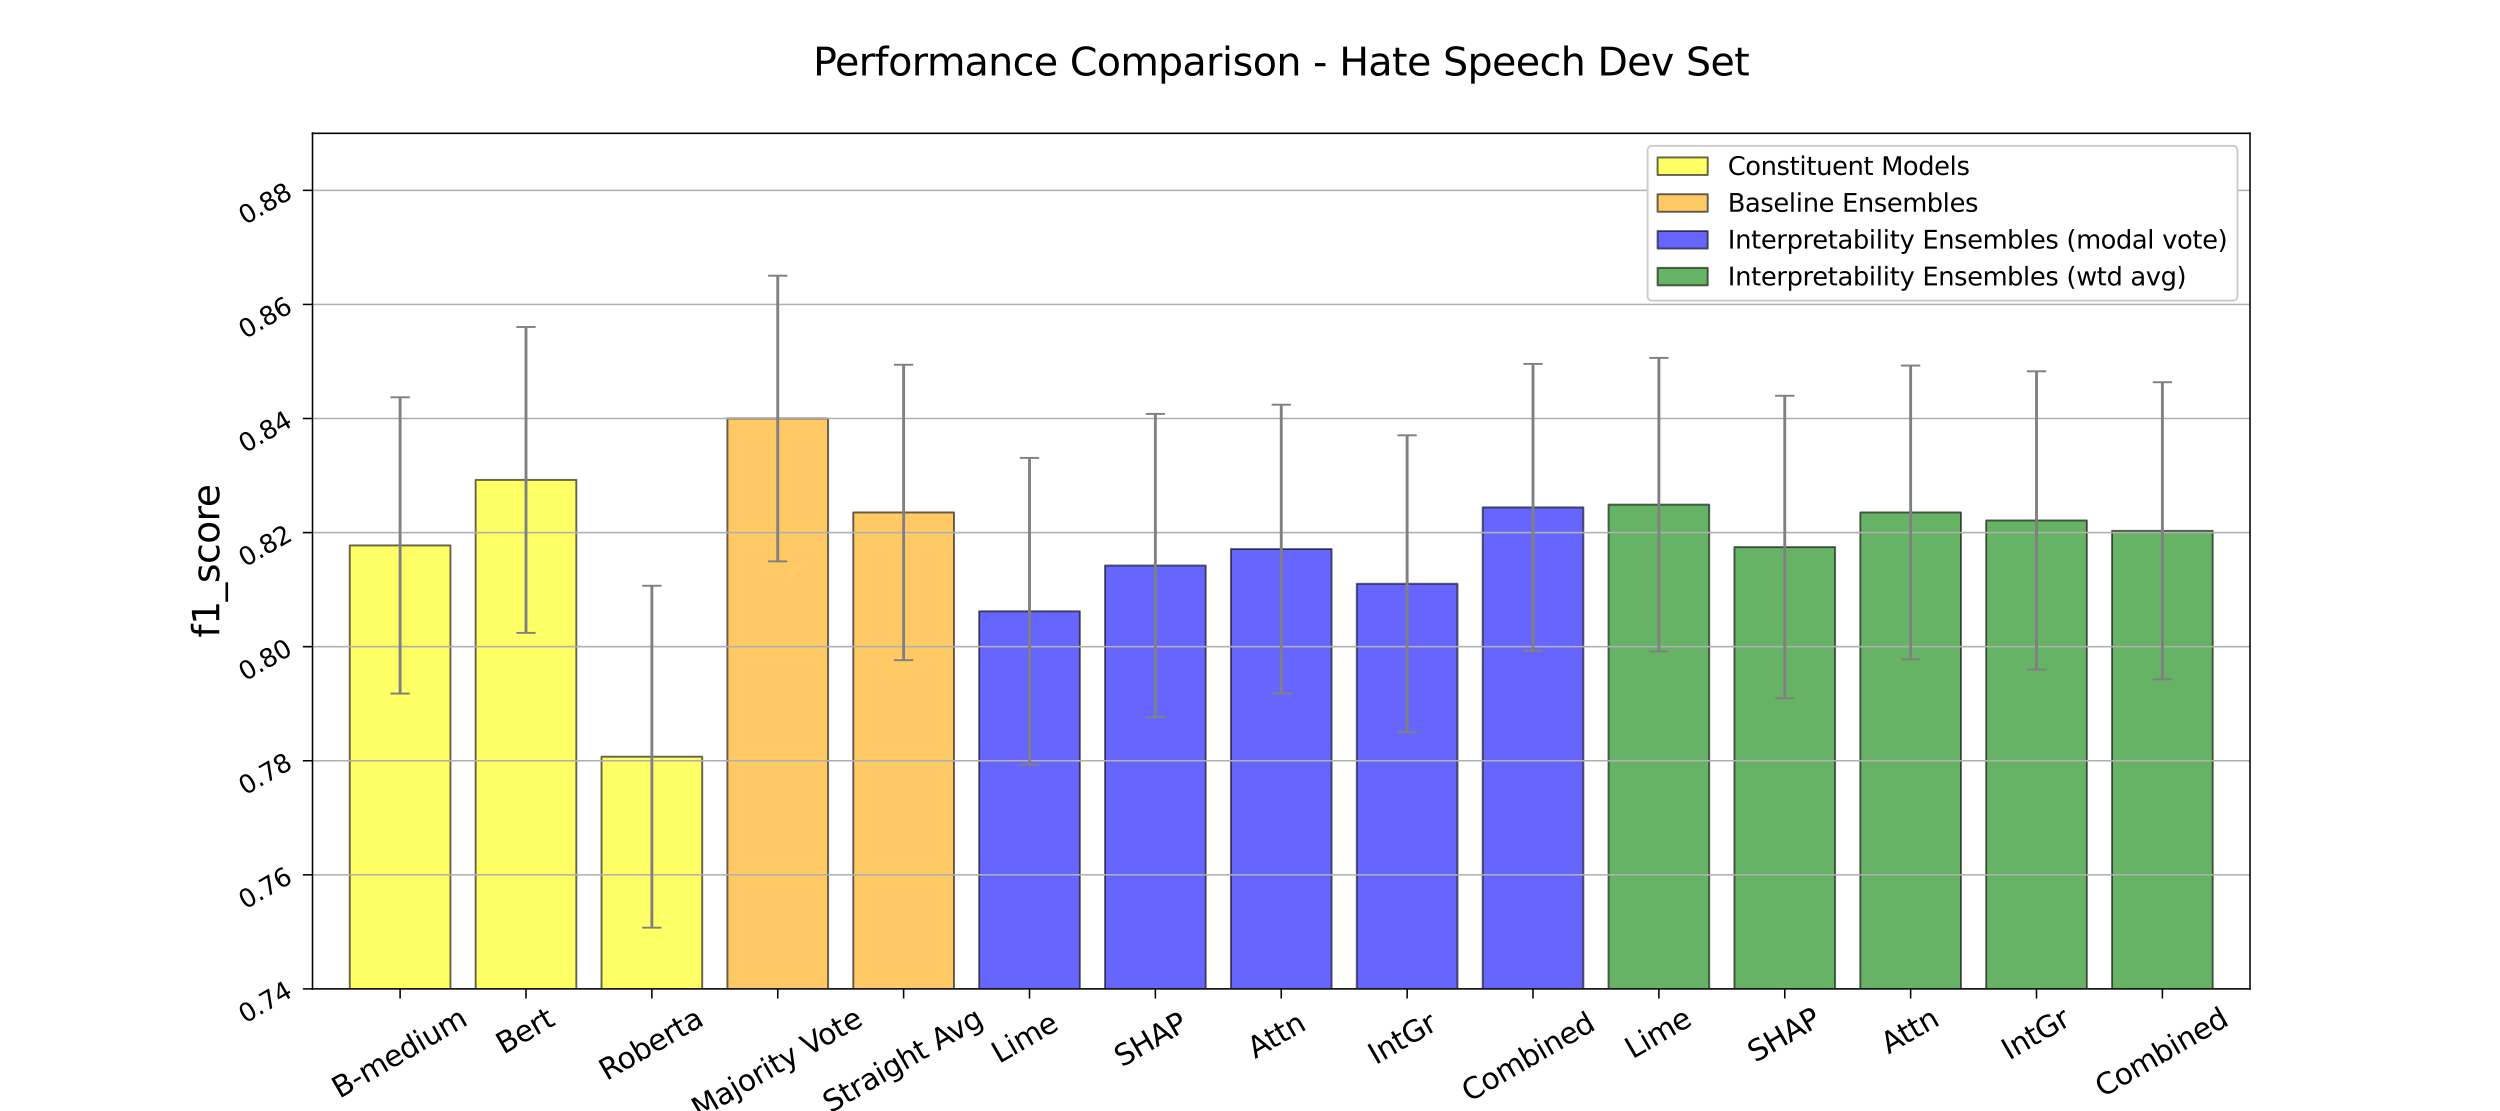 <?xml version="1.0" encoding="utf-8" standalone="no"?>
<!DOCTYPE svg PUBLIC "-//W3C//DTD SVG 1.1//EN"
  "http://www.w3.org/Graphics/SVG/1.1/DTD/svg11.dtd">
<svg xmlns:xlink="http://www.w3.org/1999/xlink" width="1296pt" height="576pt" viewBox="0 0 1296 576" xmlns="http://www.w3.org/2000/svg" version="1.1">
 <defs>
  <style type="text/css">*{stroke-linejoin: round; stroke-linecap: butt}</style>
 </defs>
 <g id="figure_1">
  <g id="patch_1">
   <path d="M 0 576 
L 1296 576 
L 1296 0 
L 0 0 
z
" style="fill: #ffffff"/>
  </g>
  <g id="axes_1">
   <g id="patch_2">
    <path d="M 162 512.64 
L 1166.4 512.64 
L 1166.4 69.12 
L 162 69.12 
z
" style="fill: #ffffff"/>
   </g>
   <g id="patch_3">
    <path d="M 181.315 2700.672 
L 233.519 2700.672 
L 233.519 282.755 
L 181.315 282.755 
z
" clip-path="url(#ped5786f42b)" style="fill: #ffff00; opacity: 0.6; stroke: #000000; stroke-linejoin: miter"/>
   </g>
   <g id="patch_4">
    <path d="M 246.57 2700.672 
L 298.774 2700.672 
L 298.774 248.794 
L 246.57 248.794 
z
" clip-path="url(#ped5786f42b)" style="fill: #ffff00; opacity: 0.6; stroke: #000000; stroke-linejoin: miter"/>
   </g>
   <g id="patch_5">
    <path d="M 311.825 2700.672 
L 364.028 2700.672 
L 364.028 392.277 
L 311.825 392.277 
z
" clip-path="url(#ped5786f42b)" style="fill: #ffff00; opacity: 0.6; stroke: #000000; stroke-linejoin: miter"/>
   </g>
   <g id="patch_6">
    <path d="M 377.079 2700.672 
L 429.283 2700.672 
L 429.283 216.96 
L 377.079 216.96 
z
" clip-path="url(#ped5786f42b)" style="fill: #ffa500; opacity: 0.6; stroke: #000000; stroke-linejoin: miter"/>
   </g>
   <g id="patch_7">
    <path d="M 442.334 2700.672 
L 494.538 2700.672 
L 494.538 265.66 
L 442.334 265.66 
z
" clip-path="url(#ped5786f42b)" style="fill: #ffa500; opacity: 0.6; stroke: #000000; stroke-linejoin: miter"/>
   </g>
   <g id="patch_8">
    <path d="M 507.589 2700.672 
L 559.793 2700.672 
L 559.793 316.895 
L 507.589 316.895 
z
" clip-path="url(#ped5786f42b)" style="fill: #0000ff; opacity: 0.6; stroke: #000000; stroke-linejoin: miter"/>
   </g>
   <g id="patch_9">
    <path d="M 572.843 2700.672 
L 625.047 2700.672 
L 625.047 293.159 
L 572.843 293.159 
z
" clip-path="url(#ped5786f42b)" style="fill: #0000ff; opacity: 0.6; stroke: #000000; stroke-linejoin: miter"/>
   </g>
   <g id="patch_10">
    <path d="M 638.098 2700.672 
L 690.302 2700.672 
L 690.302 284.61 
L 638.098 284.61 
z
" clip-path="url(#ped5786f42b)" style="fill: #0000ff; opacity: 0.6; stroke: #000000; stroke-linejoin: miter"/>
   </g>
   <g id="patch_11">
    <path d="M 703.353 2700.672 
L 755.557 2700.672 
L 755.557 302.637 
L 703.353 302.637 
z
" clip-path="url(#ped5786f42b)" style="fill: #0000ff; opacity: 0.6; stroke: #000000; stroke-linejoin: miter"/>
   </g>
   <g id="patch_12">
    <path d="M 768.607 2700.672 
L 820.811 2700.672 
L 820.811 263.005 
L 768.607 263.005 
z
" clip-path="url(#ped5786f42b)" style="fill: #0000ff; opacity: 0.6; stroke: #000000; stroke-linejoin: miter"/>
   </g>
   <g id="patch_13">
    <path d="M 833.862 2700.672 
L 886.066 2700.672 
L 886.066 261.6 
L 833.862 261.6 
z
" clip-path="url(#ped5786f42b)" style="fill: #008000; opacity: 0.6; stroke: #000000; stroke-linejoin: miter"/>
   </g>
   <g id="patch_14">
    <path d="M 899.117 2700.672 
L 951.321 2700.672 
L 951.321 283.605 
L 899.117 283.605 
z
" clip-path="url(#ped5786f42b)" style="fill: #008000; opacity: 0.6; stroke: #000000; stroke-linejoin: miter"/>
   </g>
   <g id="patch_15">
    <path d="M 964.372 2700.672 
L 1016.575 2700.672 
L 1016.575 265.66 
L 964.372 265.66 
z
" clip-path="url(#ped5786f42b)" style="fill: #008000; opacity: 0.6; stroke: #000000; stroke-linejoin: miter"/>
   </g>
   <g id="patch_16">
    <path d="M 1029.626 2700.672 
L 1081.83 2700.672 
L 1081.83 269.785 
L 1029.626 269.785 
z
" clip-path="url(#ped5786f42b)" style="fill: #008000; opacity: 0.6; stroke: #000000; stroke-linejoin: miter"/>
   </g>
   <g id="patch_17">
    <path d="M 1094.881 2700.672 
L 1147.085 2700.672 
L 1147.085 275.172 
L 1094.881 275.172 
z
" clip-path="url(#ped5786f42b)" style="fill: #008000; opacity: 0.6; stroke: #000000; stroke-linejoin: miter"/>
   </g>
   <g id="matplotlib.axis_1">
    <g id="xtick_1">
     <g id="line2d_1">
      <defs>
       <path id="mb3fd575a63" d="M 0 0 
L 0 5 
" style="stroke: #000000; stroke-width: 0.8"/>
      </defs>
      <g>
       <use xlink:href="#mb3fd575a63" x="207.417" y="512.64" style="stroke: #000000; stroke-width: 0.8"/>
      </g>
     </g>
     <g id="text_1">
      <!-- B-medium -->
      <g transform="translate(175.993 569.686) rotate(-30) scale(0.15 -0.15)">
       <defs>
        <path id="DejaVuSans-42" d="M 1259 2228 
L 1259 519 
L 2272 519 
Q 2781 519 3026 730 
Q 3272 941 3272 1375 
Q 3272 1813 3026 2020 
Q 2781 2228 2272 2228 
L 1259 2228 
z
M 1259 4147 
L 1259 2741 
L 2194 2741 
Q 2656 2741 2882 2914 
Q 3109 3088 3109 3444 
Q 3109 3797 2882 3972 
Q 2656 4147 2194 4147 
L 1259 4147 
z
M 628 4666 
L 2241 4666 
Q 2963 4666 3353 4366 
Q 3744 4066 3744 3513 
Q 3744 3084 3544 2831 
Q 3344 2578 2956 2516 
Q 3422 2416 3680 2098 
Q 3938 1781 3938 1306 
Q 3938 681 3513 340 
Q 3088 0 2303 0 
L 628 0 
L 628 4666 
z
" transform="scale(0.016)"/>
        <path id="DejaVuSans-2d" d="M 313 2009 
L 1997 2009 
L 1997 1497 
L 313 1497 
L 313 2009 
z
" transform="scale(0.016)"/>
        <path id="DejaVuSans-6d" d="M 3328 2828 
Q 3544 3216 3844 3400 
Q 4144 3584 4550 3584 
Q 5097 3584 5394 3201 
Q 5691 2819 5691 2113 
L 5691 0 
L 5113 0 
L 5113 2094 
Q 5113 2597 4934 2840 
Q 4756 3084 4391 3084 
Q 3944 3084 3684 2787 
Q 3425 2491 3425 1978 
L 3425 0 
L 2847 0 
L 2847 2094 
Q 2847 2600 2669 2842 
Q 2491 3084 2119 3084 
Q 1678 3084 1418 2786 
Q 1159 2488 1159 1978 
L 1159 0 
L 581 0 
L 581 3500 
L 1159 3500 
L 1159 2956 
Q 1356 3278 1631 3431 
Q 1906 3584 2284 3584 
Q 2666 3584 2933 3390 
Q 3200 3197 3328 2828 
z
" transform="scale(0.016)"/>
        <path id="DejaVuSans-65" d="M 3597 1894 
L 3597 1613 
L 953 1613 
Q 991 1019 1311 708 
Q 1631 397 2203 397 
Q 2534 397 2845 478 
Q 3156 559 3463 722 
L 3463 178 
Q 3153 47 2828 -22 
Q 2503 -91 2169 -91 
Q 1331 -91 842 396 
Q 353 884 353 1716 
Q 353 2575 817 3079 
Q 1281 3584 2069 3584 
Q 2775 3584 3186 3129 
Q 3597 2675 3597 1894 
z
M 3022 2063 
Q 3016 2534 2758 2815 
Q 2500 3097 2075 3097 
Q 1594 3097 1305 2825 
Q 1016 2553 972 2059 
L 3022 2063 
z
" transform="scale(0.016)"/>
        <path id="DejaVuSans-64" d="M 2906 2969 
L 2906 4863 
L 3481 4863 
L 3481 0 
L 2906 0 
L 2906 525 
Q 2725 213 2448 61 
Q 2172 -91 1784 -91 
Q 1150 -91 751 415 
Q 353 922 353 1747 
Q 353 2572 751 3078 
Q 1150 3584 1784 3584 
Q 2172 3584 2448 3432 
Q 2725 3281 2906 2969 
z
M 947 1747 
Q 947 1113 1208 752 
Q 1469 391 1925 391 
Q 2381 391 2643 752 
Q 2906 1113 2906 1747 
Q 2906 2381 2643 2742 
Q 2381 3103 1925 3103 
Q 1469 3103 1208 2742 
Q 947 2381 947 1747 
z
" transform="scale(0.016)"/>
        <path id="DejaVuSans-69" d="M 603 3500 
L 1178 3500 
L 1178 0 
L 603 0 
L 603 3500 
z
M 603 4863 
L 1178 4863 
L 1178 4134 
L 603 4134 
L 603 4863 
z
" transform="scale(0.016)"/>
        <path id="DejaVuSans-75" d="M 544 1381 
L 544 3500 
L 1119 3500 
L 1119 1403 
Q 1119 906 1312 657 
Q 1506 409 1894 409 
Q 2359 409 2629 706 
Q 2900 1003 2900 1516 
L 2900 3500 
L 3475 3500 
L 3475 0 
L 2900 0 
L 2900 538 
Q 2691 219 2414 64 
Q 2138 -91 1772 -91 
Q 1169 -91 856 284 
Q 544 659 544 1381 
z
M 1991 3584 
L 1991 3584 
z
" transform="scale(0.016)"/>
       </defs>
       <use xlink:href="#DejaVuSans-42"/>
       <use xlink:href="#DejaVuSans-2d" x="68.604"/>
       <use xlink:href="#DejaVuSans-6d" x="104.688"/>
       <use xlink:href="#DejaVuSans-65" x="202.1"/>
       <use xlink:href="#DejaVuSans-64" x="263.623"/>
       <use xlink:href="#DejaVuSans-69" x="327.1"/>
       <use xlink:href="#DejaVuSans-75" x="354.883"/>
       <use xlink:href="#DejaVuSans-6d" x="418.262"/>
      </g>
     </g>
    </g>
    <g id="xtick_2">
     <g id="line2d_2">
      <g>
       <use xlink:href="#mb3fd575a63" x="272.672" y="512.64" style="stroke: #000000; stroke-width: 0.8"/>
      </g>
     </g>
     <g id="text_2">
      <!-- Bert -->
      <g transform="translate(261.072 546.795) rotate(-30) scale(0.15 -0.15)">
       <defs>
        <path id="DejaVuSans-72" d="M 2631 2963 
Q 2534 3019 2420 3045 
Q 2306 3072 2169 3072 
Q 1681 3072 1420 2755 
Q 1159 2438 1159 1844 
L 1159 0 
L 581 0 
L 581 3500 
L 1159 3500 
L 1159 2956 
Q 1341 3275 1631 3429 
Q 1922 3584 2338 3584 
Q 2397 3584 2469 3576 
Q 2541 3569 2628 3553 
L 2631 2963 
z
" transform="scale(0.016)"/>
        <path id="DejaVuSans-74" d="M 1172 4494 
L 1172 3500 
L 2356 3500 
L 2356 3053 
L 1172 3053 
L 1172 1153 
Q 1172 725 1289 603 
Q 1406 481 1766 481 
L 2356 481 
L 2356 0 
L 1766 0 
Q 1100 0 847 248 
Q 594 497 594 1153 
L 594 3053 
L 172 3053 
L 172 3500 
L 594 3500 
L 594 4494 
L 1172 4494 
z
" transform="scale(0.016)"/>
       </defs>
       <use xlink:href="#DejaVuSans-42"/>
       <use xlink:href="#DejaVuSans-65" x="68.604"/>
       <use xlink:href="#DejaVuSans-72" x="130.127"/>
       <use xlink:href="#DejaVuSans-74" x="171.24"/>
      </g>
     </g>
    </g>
    <g id="xtick_3">
     <g id="line2d_3">
      <g>
       <use xlink:href="#mb3fd575a63" x="337.927" y="512.64" style="stroke: #000000; stroke-width: 0.8"/>
      </g>
     </g>
     <g id="text_3">
      <!-- Roberta -->
      <g transform="translate(314.484 560.469) rotate(-30) scale(0.15 -0.15)">
       <defs>
        <path id="DejaVuSans-52" d="M 2841 2188 
Q 3044 2119 3236 1894 
Q 3428 1669 3622 1275 
L 4263 0 
L 3584 0 
L 2988 1197 
Q 2756 1666 2539 1819 
Q 2322 1972 1947 1972 
L 1259 1972 
L 1259 0 
L 628 0 
L 628 4666 
L 2053 4666 
Q 2853 4666 3247 4331 
Q 3641 3997 3641 3322 
Q 3641 2881 3436 2590 
Q 3231 2300 2841 2188 
z
M 1259 4147 
L 1259 2491 
L 2053 2491 
Q 2509 2491 2742 2702 
Q 2975 2913 2975 3322 
Q 2975 3731 2742 3939 
Q 2509 4147 2053 4147 
L 1259 4147 
z
" transform="scale(0.016)"/>
        <path id="DejaVuSans-6f" d="M 1959 3097 
Q 1497 3097 1228 2736 
Q 959 2375 959 1747 
Q 959 1119 1226 758 
Q 1494 397 1959 397 
Q 2419 397 2687 759 
Q 2956 1122 2956 1747 
Q 2956 2369 2687 2733 
Q 2419 3097 1959 3097 
z
M 1959 3584 
Q 2709 3584 3137 3096 
Q 3566 2609 3566 1747 
Q 3566 888 3137 398 
Q 2709 -91 1959 -91 
Q 1206 -91 779 398 
Q 353 888 353 1747 
Q 353 2609 779 3096 
Q 1206 3584 1959 3584 
z
" transform="scale(0.016)"/>
        <path id="DejaVuSans-62" d="M 3116 1747 
Q 3116 2381 2855 2742 
Q 2594 3103 2138 3103 
Q 1681 3103 1420 2742 
Q 1159 2381 1159 1747 
Q 1159 1113 1420 752 
Q 1681 391 2138 391 
Q 2594 391 2855 752 
Q 3116 1113 3116 1747 
z
M 1159 2969 
Q 1341 3281 1617 3432 
Q 1894 3584 2278 3584 
Q 2916 3584 3314 3078 
Q 3713 2572 3713 1747 
Q 3713 922 3314 415 
Q 2916 -91 2278 -91 
Q 1894 -91 1617 61 
Q 1341 213 1159 525 
L 1159 0 
L 581 0 
L 581 4863 
L 1159 4863 
L 1159 2969 
z
" transform="scale(0.016)"/>
        <path id="DejaVuSans-61" d="M 2194 1759 
Q 1497 1759 1228 1600 
Q 959 1441 959 1056 
Q 959 750 1161 570 
Q 1363 391 1709 391 
Q 2188 391 2477 730 
Q 2766 1069 2766 1631 
L 2766 1759 
L 2194 1759 
z
M 3341 1997 
L 3341 0 
L 2766 0 
L 2766 531 
Q 2569 213 2275 61 
Q 1981 -91 1556 -91 
Q 1019 -91 701 211 
Q 384 513 384 1019 
Q 384 1609 779 1909 
Q 1175 2209 1959 2209 
L 2766 2209 
L 2766 2266 
Q 2766 2663 2505 2880 
Q 2244 3097 1772 3097 
Q 1472 3097 1187 3025 
Q 903 2953 641 2809 
L 641 3341 
Q 956 3463 1253 3523 
Q 1550 3584 1831 3584 
Q 2591 3584 2966 3190 
Q 3341 2797 3341 1997 
z
" transform="scale(0.016)"/>
       </defs>
       <use xlink:href="#DejaVuSans-52"/>
       <use xlink:href="#DejaVuSans-6f" x="64.982"/>
       <use xlink:href="#DejaVuSans-62" x="126.164"/>
       <use xlink:href="#DejaVuSans-65" x="189.641"/>
       <use xlink:href="#DejaVuSans-72" x="251.164"/>
       <use xlink:href="#DejaVuSans-74" x="292.277"/>
       <use xlink:href="#DejaVuSans-61" x="331.486"/>
      </g>
     </g>
    </g>
    <g id="xtick_4">
     <g id="line2d_4">
      <g>
       <use xlink:href="#mb3fd575a63" x="403.181" y="512.64" style="stroke: #000000; stroke-width: 0.8"/>
      </g>
     </g>
     <g id="text_4">
      <!-- Majority Vote -->
      <g transform="translate(362.501 580.374) rotate(-30) scale(0.15 -0.15)">
       <defs>
        <path id="DejaVuSans-4d" d="M 628 4666 
L 1569 4666 
L 2759 1491 
L 3956 4666 
L 4897 4666 
L 4897 0 
L 4281 0 
L 4281 4097 
L 3078 897 
L 2444 897 
L 1241 4097 
L 1241 0 
L 628 0 
L 628 4666 
z
" transform="scale(0.016)"/>
        <path id="DejaVuSans-6a" d="M 603 3500 
L 1178 3500 
L 1178 -63 
Q 1178 -731 923 -1031 
Q 669 -1331 103 -1331 
L -116 -1331 
L -116 -844 
L 38 -844 
Q 366 -844 484 -692 
Q 603 -541 603 -63 
L 603 3500 
z
M 603 4863 
L 1178 4863 
L 1178 4134 
L 603 4134 
L 603 4863 
z
" transform="scale(0.016)"/>
        <path id="DejaVuSans-79" d="M 2059 -325 
Q 1816 -950 1584 -1140 
Q 1353 -1331 966 -1331 
L 506 -1331 
L 506 -850 
L 844 -850 
Q 1081 -850 1212 -737 
Q 1344 -625 1503 -206 
L 1606 56 
L 191 3500 
L 800 3500 
L 1894 763 
L 2988 3500 
L 3597 3500 
L 2059 -325 
z
" transform="scale(0.016)"/>
        <path id="DejaVuSans-20" transform="scale(0.016)"/>
        <path id="DejaVuSans-56" d="M 1831 0 
L 50 4666 
L 709 4666 
L 2188 738 
L 3669 4666 
L 4325 4666 
L 2547 0 
L 1831 0 
z
" transform="scale(0.016)"/>
       </defs>
       <use xlink:href="#DejaVuSans-4d"/>
       <use xlink:href="#DejaVuSans-61" x="86.279"/>
       <use xlink:href="#DejaVuSans-6a" x="147.559"/>
       <use xlink:href="#DejaVuSans-6f" x="175.342"/>
       <use xlink:href="#DejaVuSans-72" x="236.523"/>
       <use xlink:href="#DejaVuSans-69" x="277.637"/>
       <use xlink:href="#DejaVuSans-74" x="305.42"/>
       <use xlink:href="#DejaVuSans-79" x="344.629"/>
       <use xlink:href="#DejaVuSans-20" x="403.809"/>
       <use xlink:href="#DejaVuSans-56" x="435.596"/>
       <use xlink:href="#DejaVuSans-6f" x="496.254"/>
       <use xlink:href="#DejaVuSans-74" x="557.436"/>
       <use xlink:href="#DejaVuSans-65" x="596.645"/>
      </g>
     </g>
    </g>
    <g id="xtick_5">
     <g id="line2d_5">
      <g>
       <use xlink:href="#mb3fd575a63" x="468.436" y="512.64" style="stroke: #000000; stroke-width: 0.8"/>
      </g>
     </g>
     <g id="text_5">
      <!-- Straight Avg -->
      <g transform="translate(430.501 577.204) rotate(-30) scale(0.15 -0.15)">
       <defs>
        <path id="DejaVuSans-53" d="M 3425 4513 
L 3425 3897 
Q 3066 4069 2747 4153 
Q 2428 4238 2131 4238 
Q 1616 4238 1336 4038 
Q 1056 3838 1056 3469 
Q 1056 3159 1242 3001 
Q 1428 2844 1947 2747 
L 2328 2669 
Q 3034 2534 3370 2195 
Q 3706 1856 3706 1288 
Q 3706 609 3251 259 
Q 2797 -91 1919 -91 
Q 1588 -91 1214 -16 
Q 841 59 441 206 
L 441 856 
Q 825 641 1194 531 
Q 1563 422 1919 422 
Q 2459 422 2753 634 
Q 3047 847 3047 1241 
Q 3047 1584 2836 1778 
Q 2625 1972 2144 2069 
L 1759 2144 
Q 1053 2284 737 2584 
Q 422 2884 422 3419 
Q 422 4038 858 4394 
Q 1294 4750 2059 4750 
Q 2388 4750 2728 4690 
Q 3069 4631 3425 4513 
z
" transform="scale(0.016)"/>
        <path id="DejaVuSans-67" d="M 2906 1791 
Q 2906 2416 2648 2759 
Q 2391 3103 1925 3103 
Q 1463 3103 1205 2759 
Q 947 2416 947 1791 
Q 947 1169 1205 825 
Q 1463 481 1925 481 
Q 2391 481 2648 825 
Q 2906 1169 2906 1791 
z
M 3481 434 
Q 3481 -459 3084 -895 
Q 2688 -1331 1869 -1331 
Q 1566 -1331 1297 -1286 
Q 1028 -1241 775 -1147 
L 775 -588 
Q 1028 -725 1275 -790 
Q 1522 -856 1778 -856 
Q 2344 -856 2625 -561 
Q 2906 -266 2906 331 
L 2906 616 
Q 2728 306 2450 153 
Q 2172 0 1784 0 
Q 1141 0 747 490 
Q 353 981 353 1791 
Q 353 2603 747 3093 
Q 1141 3584 1784 3584 
Q 2172 3584 2450 3431 
Q 2728 3278 2906 2969 
L 2906 3500 
L 3481 3500 
L 3481 434 
z
" transform="scale(0.016)"/>
        <path id="DejaVuSans-68" d="M 3513 2113 
L 3513 0 
L 2938 0 
L 2938 2094 
Q 2938 2591 2744 2837 
Q 2550 3084 2163 3084 
Q 1697 3084 1428 2787 
Q 1159 2491 1159 1978 
L 1159 0 
L 581 0 
L 581 4863 
L 1159 4863 
L 1159 2956 
Q 1366 3272 1645 3428 
Q 1925 3584 2291 3584 
Q 2894 3584 3203 3211 
Q 3513 2838 3513 2113 
z
" transform="scale(0.016)"/>
        <path id="DejaVuSans-41" d="M 2188 4044 
L 1331 1722 
L 3047 1722 
L 2188 4044 
z
M 1831 4666 
L 2547 4666 
L 4325 0 
L 3669 0 
L 3244 1197 
L 1141 1197 
L 716 0 
L 50 0 
L 1831 4666 
z
" transform="scale(0.016)"/>
        <path id="DejaVuSans-76" d="M 191 3500 
L 800 3500 
L 1894 563 
L 2988 3500 
L 3597 3500 
L 2284 0 
L 1503 0 
L 191 3500 
z
" transform="scale(0.016)"/>
       </defs>
       <use xlink:href="#DejaVuSans-53"/>
       <use xlink:href="#DejaVuSans-74" x="63.477"/>
       <use xlink:href="#DejaVuSans-72" x="102.686"/>
       <use xlink:href="#DejaVuSans-61" x="143.799"/>
       <use xlink:href="#DejaVuSans-69" x="205.078"/>
       <use xlink:href="#DejaVuSans-67" x="232.861"/>
       <use xlink:href="#DejaVuSans-68" x="296.338"/>
       <use xlink:href="#DejaVuSans-74" x="359.717"/>
       <use xlink:href="#DejaVuSans-20" x="398.926"/>
       <use xlink:href="#DejaVuSans-41" x="430.713"/>
       <use xlink:href="#DejaVuSans-76" x="493.246"/>
       <use xlink:href="#DejaVuSans-67" x="552.426"/>
      </g>
     </g>
    </g>
    <g id="xtick_6">
     <g id="line2d_6">
      <g>
       <use xlink:href="#mb3fd575a63" x="533.691" y="512.64" style="stroke: #000000; stroke-width: 0.8"/>
      </g>
     </g>
     <g id="text_6">
      <!-- Lime  -->
      <g transform="translate(517.949 551.577) rotate(-30) scale(0.15 -0.15)">
       <defs>
        <path id="DejaVuSans-4c" d="M 628 4666 
L 1259 4666 
L 1259 531 
L 3531 531 
L 3531 0 
L 628 0 
L 628 4666 
z
" transform="scale(0.016)"/>
       </defs>
       <use xlink:href="#DejaVuSans-4c"/>
       <use xlink:href="#DejaVuSans-69" x="55.713"/>
       <use xlink:href="#DejaVuSans-6d" x="83.496"/>
       <use xlink:href="#DejaVuSans-65" x="180.908"/>
       <use xlink:href="#DejaVuSans-20" x="242.432"/>
      </g>
     </g>
    </g>
    <g id="xtick_7">
     <g id="line2d_7">
      <g>
       <use xlink:href="#mb3fd575a63" x="598.945" y="512.64" style="stroke: #000000; stroke-width: 0.8"/>
      </g>
     </g>
     <g id="text_7">
      <!-- SHAP  -->
      <g transform="translate(581.583 553.449) rotate(-30) scale(0.15 -0.15)">
       <defs>
        <path id="DejaVuSans-48" d="M 628 4666 
L 1259 4666 
L 1259 2753 
L 3553 2753 
L 3553 4666 
L 4184 4666 
L 4184 0 
L 3553 0 
L 3553 2222 
L 1259 2222 
L 1259 0 
L 628 0 
L 628 4666 
z
" transform="scale(0.016)"/>
        <path id="DejaVuSans-50" d="M 1259 4147 
L 1259 2394 
L 2053 2394 
Q 2494 2394 2734 2622 
Q 2975 2850 2975 3272 
Q 2975 3691 2734 3919 
Q 2494 4147 2053 4147 
L 1259 4147 
z
M 628 4666 
L 2053 4666 
Q 2838 4666 3239 4311 
Q 3641 3956 3641 3272 
Q 3641 2581 3239 2228 
Q 2838 1875 2053 1875 
L 1259 1875 
L 1259 0 
L 628 0 
L 628 4666 
z
" transform="scale(0.016)"/>
       </defs>
       <use xlink:href="#DejaVuSans-53"/>
       <use xlink:href="#DejaVuSans-48" x="63.477"/>
       <use xlink:href="#DejaVuSans-41" x="138.672"/>
       <use xlink:href="#DejaVuSans-50" x="207.08"/>
       <use xlink:href="#DejaVuSans-20" x="267.383"/>
      </g>
     </g>
    </g>
    <g id="xtick_8">
     <g id="line2d_8">
      <g>
       <use xlink:href="#mb3fd575a63" x="664.2" y="512.64" style="stroke: #000000; stroke-width: 0.8"/>
      </g>
     </g>
     <g id="text_8">
      <!-- Attn  -->
      <g transform="translate(650.667 549.027) rotate(-30) scale(0.15 -0.15)">
       <defs>
        <path id="DejaVuSans-6e" d="M 3513 2113 
L 3513 0 
L 2938 0 
L 2938 2094 
Q 2938 2591 2744 2837 
Q 2550 3084 2163 3084 
Q 1697 3084 1428 2787 
Q 1159 2491 1159 1978 
L 1159 0 
L 581 0 
L 581 3500 
L 1159 3500 
L 1159 2956 
Q 1366 3272 1645 3428 
Q 1925 3584 2291 3584 
Q 2894 3584 3203 3211 
Q 3513 2838 3513 2113 
z
" transform="scale(0.016)"/>
       </defs>
       <use xlink:href="#DejaVuSans-41"/>
       <use xlink:href="#DejaVuSans-74" x="66.658"/>
       <use xlink:href="#DejaVuSans-74" x="105.867"/>
       <use xlink:href="#DejaVuSans-6e" x="145.076"/>
       <use xlink:href="#DejaVuSans-20" x="208.455"/>
      </g>
     </g>
    </g>
    <g id="xtick_9">
     <g id="line2d_9">
      <g>
       <use xlink:href="#mb3fd575a63" x="729.455" y="512.64" style="stroke: #000000; stroke-width: 0.8"/>
      </g>
     </g>
     <g id="text_9">
      <!-- IntGr  -->
      <g transform="translate(713.178 552.195) rotate(-30) scale(0.15 -0.15)">
       <defs>
        <path id="DejaVuSans-49" d="M 628 4666 
L 1259 4666 
L 1259 0 
L 628 0 
L 628 4666 
z
" transform="scale(0.016)"/>
        <path id="DejaVuSans-47" d="M 3809 666 
L 3809 1919 
L 2778 1919 
L 2778 2438 
L 4434 2438 
L 4434 434 
Q 4069 175 3628 42 
Q 3188 -91 2688 -91 
Q 1594 -91 976 548 
Q 359 1188 359 2328 
Q 359 3472 976 4111 
Q 1594 4750 2688 4750 
Q 3144 4750 3555 4637 
Q 3966 4525 4313 4306 
L 4313 3634 
Q 3963 3931 3569 4081 
Q 3175 4231 2741 4231 
Q 1884 4231 1454 3753 
Q 1025 3275 1025 2328 
Q 1025 1384 1454 906 
Q 1884 428 2741 428 
Q 3075 428 3337 486 
Q 3600 544 3809 666 
z
" transform="scale(0.016)"/>
       </defs>
       <use xlink:href="#DejaVuSans-49"/>
       <use xlink:href="#DejaVuSans-6e" x="29.492"/>
       <use xlink:href="#DejaVuSans-74" x="92.871"/>
       <use xlink:href="#DejaVuSans-47" x="132.08"/>
       <use xlink:href="#DejaVuSans-72" x="209.57"/>
       <use xlink:href="#DejaVuSans-20" x="250.684"/>
      </g>
     </g>
    </g>
    <g id="xtick_10">
     <g id="line2d_10">
      <g>
       <use xlink:href="#mb3fd575a63" x="794.709" y="512.64" style="stroke: #000000; stroke-width: 0.8"/>
      </g>
     </g>
     <g id="text_10">
      <!-- Combined  -->
      <g transform="translate(761.714 571.5) rotate(-30) scale(0.15 -0.15)">
       <defs>
        <path id="DejaVuSans-43" d="M 4122 4306 
L 4122 3641 
Q 3803 3938 3442 4084 
Q 3081 4231 2675 4231 
Q 1875 4231 1450 3742 
Q 1025 3253 1025 2328 
Q 1025 1406 1450 917 
Q 1875 428 2675 428 
Q 3081 428 3442 575 
Q 3803 722 4122 1019 
L 4122 359 
Q 3791 134 3420 21 
Q 3050 -91 2638 -91 
Q 1578 -91 968 557 
Q 359 1206 359 2328 
Q 359 3453 968 4101 
Q 1578 4750 2638 4750 
Q 3056 4750 3426 4639 
Q 3797 4528 4122 4306 
z
" transform="scale(0.016)"/>
       </defs>
       <use xlink:href="#DejaVuSans-43"/>
       <use xlink:href="#DejaVuSans-6f" x="69.824"/>
       <use xlink:href="#DejaVuSans-6d" x="131.006"/>
       <use xlink:href="#DejaVuSans-62" x="228.418"/>
       <use xlink:href="#DejaVuSans-69" x="291.895"/>
       <use xlink:href="#DejaVuSans-6e" x="319.678"/>
       <use xlink:href="#DejaVuSans-65" x="383.057"/>
       <use xlink:href="#DejaVuSans-64" x="444.58"/>
       <use xlink:href="#DejaVuSans-20" x="508.057"/>
      </g>
     </g>
    </g>
    <g id="xtick_11">
     <g id="line2d_11">
      <g>
       <use xlink:href="#mb3fd575a63" x="859.964" y="512.64" style="stroke: #000000; stroke-width: 0.8"/>
      </g>
     </g>
     <g id="text_11">
      <!-- Lime -->
      <g transform="translate(846.287 549.193) rotate(-30) scale(0.15 -0.15)">
       <use xlink:href="#DejaVuSans-4c"/>
       <use xlink:href="#DejaVuSans-69" x="55.713"/>
       <use xlink:href="#DejaVuSans-6d" x="83.496"/>
       <use xlink:href="#DejaVuSans-65" x="180.908"/>
      </g>
     </g>
    </g>
    <g id="xtick_12">
     <g id="line2d_12">
      <g>
       <use xlink:href="#mb3fd575a63" x="925.219" y="512.64" style="stroke: #000000; stroke-width: 0.8"/>
      </g>
     </g>
     <g id="text_12">
      <!-- SHAP -->
      <g transform="translate(909.921 551.065) rotate(-30) scale(0.15 -0.15)">
       <use xlink:href="#DejaVuSans-53"/>
       <use xlink:href="#DejaVuSans-48" x="63.477"/>
       <use xlink:href="#DejaVuSans-41" x="138.672"/>
       <use xlink:href="#DejaVuSans-50" x="207.08"/>
      </g>
     </g>
    </g>
    <g id="xtick_13">
     <g id="line2d_13">
      <g>
       <use xlink:href="#mb3fd575a63" x="990.473" y="512.64" style="stroke: #000000; stroke-width: 0.8"/>
      </g>
     </g>
     <g id="text_13">
      <!-- Attn -->
      <g transform="translate(979.005 546.643) rotate(-30) scale(0.15 -0.15)">
       <use xlink:href="#DejaVuSans-41"/>
       <use xlink:href="#DejaVuSans-74" x="66.658"/>
       <use xlink:href="#DejaVuSans-74" x="105.867"/>
       <use xlink:href="#DejaVuSans-6e" x="145.076"/>
      </g>
     </g>
    </g>
    <g id="xtick_14">
     <g id="line2d_14">
      <g>
       <use xlink:href="#mb3fd575a63" x="1055.728" y="512.64" style="stroke: #000000; stroke-width: 0.8"/>
      </g>
     </g>
     <g id="text_14">
      <!-- IntGr -->
      <g transform="translate(1041.516 549.811) rotate(-30) scale(0.15 -0.15)">
       <use xlink:href="#DejaVuSans-49"/>
       <use xlink:href="#DejaVuSans-6e" x="29.492"/>
       <use xlink:href="#DejaVuSans-74" x="92.871"/>
       <use xlink:href="#DejaVuSans-47" x="132.08"/>
       <use xlink:href="#DejaVuSans-72" x="209.57"/>
      </g>
     </g>
    </g>
    <g id="xtick_15">
     <g id="line2d_15">
      <g>
       <use xlink:href="#mb3fd575a63" x="1120.983" y="512.64" style="stroke: #000000; stroke-width: 0.8"/>
      </g>
     </g>
     <g id="text_15">
      <!-- Combined -->
      <g transform="translate(1090.052 569.117) rotate(-30) scale(0.15 -0.15)">
       <use xlink:href="#DejaVuSans-43"/>
       <use xlink:href="#DejaVuSans-6f" x="69.824"/>
       <use xlink:href="#DejaVuSans-6d" x="131.006"/>
       <use xlink:href="#DejaVuSans-62" x="228.418"/>
       <use xlink:href="#DejaVuSans-69" x="291.895"/>
       <use xlink:href="#DejaVuSans-6e" x="319.678"/>
       <use xlink:href="#DejaVuSans-65" x="383.057"/>
       <use xlink:href="#DejaVuSans-64" x="444.58"/>
      </g>
     </g>
    </g>
   </g>
   <g id="matplotlib.axis_2">
    <g id="ytick_1">
     <g id="line2d_16">
      <path d="M 162 512.64 
L 1166.4 512.64 
" clip-path="url(#ped5786f42b)" style="fill: none; stroke: #b0b0b0; stroke-width: 0.8; stroke-linecap: square"/>
     </g>
     <g id="line2d_17">
      <defs>
       <path id="mf703a3b093" d="M 0 0 
L -5 0 
" style="stroke: #000000; stroke-width: 0.8"/>
      </defs>
      <g>
       <use xlink:href="#mf703a3b093" x="162" y="512.64" style="stroke: #000000; stroke-width: 0.8"/>
      </g>
     </g>
     <g id="text_16">
      <!-- 0.74 -->
      <g transform="translate(127.081 530.728) rotate(-30) scale(0.13 -0.13)">
       <defs>
        <path id="DejaVuSans-30" d="M 2034 4250 
Q 1547 4250 1301 3770 
Q 1056 3291 1056 2328 
Q 1056 1369 1301 889 
Q 1547 409 2034 409 
Q 2525 409 2770 889 
Q 3016 1369 3016 2328 
Q 3016 3291 2770 3770 
Q 2525 4250 2034 4250 
z
M 2034 4750 
Q 2819 4750 3233 4129 
Q 3647 3509 3647 2328 
Q 3647 1150 3233 529 
Q 2819 -91 2034 -91 
Q 1250 -91 836 529 
Q 422 1150 422 2328 
Q 422 3509 836 4129 
Q 1250 4750 2034 4750 
z
" transform="scale(0.016)"/>
        <path id="DejaVuSans-2e" d="M 684 794 
L 1344 794 
L 1344 0 
L 684 0 
L 684 794 
z
" transform="scale(0.016)"/>
        <path id="DejaVuSans-37" d="M 525 4666 
L 3525 4666 
L 3525 4397 
L 1831 0 
L 1172 0 
L 2766 4134 
L 525 4134 
L 525 4666 
z
" transform="scale(0.016)"/>
        <path id="DejaVuSans-34" d="M 2419 4116 
L 825 1625 
L 2419 1625 
L 2419 4116 
z
M 2253 4666 
L 3047 4666 
L 3047 1625 
L 3713 1625 
L 3713 1100 
L 3047 1100 
L 3047 0 
L 2419 0 
L 2419 1100 
L 313 1100 
L 313 1709 
L 2253 4666 
z
" transform="scale(0.016)"/>
       </defs>
       <use xlink:href="#DejaVuSans-30"/>
       <use xlink:href="#DejaVuSans-2e" x="63.623"/>
       <use xlink:href="#DejaVuSans-37" x="95.41"/>
       <use xlink:href="#DejaVuSans-34" x="159.033"/>
      </g>
     </g>
    </g>
    <g id="ytick_2">
     <g id="line2d_18">
      <path d="M 162 453.504 
L 1166.4 453.504 
" clip-path="url(#ped5786f42b)" style="fill: none; stroke: #b0b0b0; stroke-width: 0.8; stroke-linecap: square"/>
     </g>
     <g id="line2d_19">
      <g>
       <use xlink:href="#mf703a3b093" x="162" y="453.504" style="stroke: #000000; stroke-width: 0.8"/>
      </g>
     </g>
     <g id="text_17">
      <!-- 0.76 -->
      <g transform="translate(127.081 471.592) rotate(-30) scale(0.13 -0.13)">
       <defs>
        <path id="DejaVuSans-36" d="M 2113 2584 
Q 1688 2584 1439 2293 
Q 1191 2003 1191 1497 
Q 1191 994 1439 701 
Q 1688 409 2113 409 
Q 2538 409 2786 701 
Q 3034 994 3034 1497 
Q 3034 2003 2786 2293 
Q 2538 2584 2113 2584 
z
M 3366 4563 
L 3366 3988 
Q 3128 4100 2886 4159 
Q 2644 4219 2406 4219 
Q 1781 4219 1451 3797 
Q 1122 3375 1075 2522 
Q 1259 2794 1537 2939 
Q 1816 3084 2150 3084 
Q 2853 3084 3261 2657 
Q 3669 2231 3669 1497 
Q 3669 778 3244 343 
Q 2819 -91 2113 -91 
Q 1303 -91 875 529 
Q 447 1150 447 2328 
Q 447 3434 972 4092 
Q 1497 4750 2381 4750 
Q 2619 4750 2861 4703 
Q 3103 4656 3366 4563 
z
" transform="scale(0.016)"/>
       </defs>
       <use xlink:href="#DejaVuSans-30"/>
       <use xlink:href="#DejaVuSans-2e" x="63.623"/>
       <use xlink:href="#DejaVuSans-37" x="95.41"/>
       <use xlink:href="#DejaVuSans-36" x="159.033"/>
      </g>
     </g>
    </g>
    <g id="ytick_3">
     <g id="line2d_20">
      <path d="M 162 394.368 
L 1166.4 394.368 
" clip-path="url(#ped5786f42b)" style="fill: none; stroke: #b0b0b0; stroke-width: 0.8; stroke-linecap: square"/>
     </g>
     <g id="line2d_21">
      <g>
       <use xlink:href="#mf703a3b093" x="162" y="394.368" style="stroke: #000000; stroke-width: 0.8"/>
      </g>
     </g>
     <g id="text_18">
      <!-- 0.78 -->
      <g transform="translate(127.081 412.456) rotate(-30) scale(0.13 -0.13)">
       <defs>
        <path id="DejaVuSans-38" d="M 2034 2216 
Q 1584 2216 1326 1975 
Q 1069 1734 1069 1313 
Q 1069 891 1326 650 
Q 1584 409 2034 409 
Q 2484 409 2743 651 
Q 3003 894 3003 1313 
Q 3003 1734 2745 1975 
Q 2488 2216 2034 2216 
z
M 1403 2484 
Q 997 2584 770 2862 
Q 544 3141 544 3541 
Q 544 4100 942 4425 
Q 1341 4750 2034 4750 
Q 2731 4750 3128 4425 
Q 3525 4100 3525 3541 
Q 3525 3141 3298 2862 
Q 3072 2584 2669 2484 
Q 3125 2378 3379 2068 
Q 3634 1759 3634 1313 
Q 3634 634 3220 271 
Q 2806 -91 2034 -91 
Q 1263 -91 848 271 
Q 434 634 434 1313 
Q 434 1759 690 2068 
Q 947 2378 1403 2484 
z
M 1172 3481 
Q 1172 3119 1398 2916 
Q 1625 2713 2034 2713 
Q 2441 2713 2670 2916 
Q 2900 3119 2900 3481 
Q 2900 3844 2670 4047 
Q 2441 4250 2034 4250 
Q 1625 4250 1398 4047 
Q 1172 3844 1172 3481 
z
" transform="scale(0.016)"/>
       </defs>
       <use xlink:href="#DejaVuSans-30"/>
       <use xlink:href="#DejaVuSans-2e" x="63.623"/>
       <use xlink:href="#DejaVuSans-37" x="95.41"/>
       <use xlink:href="#DejaVuSans-38" x="159.033"/>
      </g>
     </g>
    </g>
    <g id="ytick_4">
     <g id="line2d_22">
      <path d="M 162 335.232 
L 1166.4 335.232 
" clip-path="url(#ped5786f42b)" style="fill: none; stroke: #b0b0b0; stroke-width: 0.8; stroke-linecap: square"/>
     </g>
     <g id="line2d_23">
      <g>
       <use xlink:href="#mf703a3b093" x="162" y="335.232" style="stroke: #000000; stroke-width: 0.8"/>
      </g>
     </g>
     <g id="text_19">
      <!-- 0.80 -->
      <g transform="translate(127.081 353.32) rotate(-30) scale(0.13 -0.13)">
       <use xlink:href="#DejaVuSans-30"/>
       <use xlink:href="#DejaVuSans-2e" x="63.623"/>
       <use xlink:href="#DejaVuSans-38" x="95.41"/>
       <use xlink:href="#DejaVuSans-30" x="159.033"/>
      </g>
     </g>
    </g>
    <g id="ytick_5">
     <g id="line2d_24">
      <path d="M 162 276.096 
L 1166.4 276.096 
" clip-path="url(#ped5786f42b)" style="fill: none; stroke: #b0b0b0; stroke-width: 0.8; stroke-linecap: square"/>
     </g>
     <g id="line2d_25">
      <g>
       <use xlink:href="#mf703a3b093" x="162" y="276.096" style="stroke: #000000; stroke-width: 0.8"/>
      </g>
     </g>
     <g id="text_20">
      <!-- 0.82 -->
      <g transform="translate(127.081 294.184) rotate(-30) scale(0.13 -0.13)">
       <defs>
        <path id="DejaVuSans-32" d="M 1228 531 
L 3431 531 
L 3431 0 
L 469 0 
L 469 531 
Q 828 903 1448 1529 
Q 2069 2156 2228 2338 
Q 2531 2678 2651 2914 
Q 2772 3150 2772 3378 
Q 2772 3750 2511 3984 
Q 2250 4219 1831 4219 
Q 1534 4219 1204 4116 
Q 875 4013 500 3803 
L 500 4441 
Q 881 4594 1212 4672 
Q 1544 4750 1819 4750 
Q 2544 4750 2975 4387 
Q 3406 4025 3406 3419 
Q 3406 3131 3298 2873 
Q 3191 2616 2906 2266 
Q 2828 2175 2409 1742 
Q 1991 1309 1228 531 
z
" transform="scale(0.016)"/>
       </defs>
       <use xlink:href="#DejaVuSans-30"/>
       <use xlink:href="#DejaVuSans-2e" x="63.623"/>
       <use xlink:href="#DejaVuSans-38" x="95.41"/>
       <use xlink:href="#DejaVuSans-32" x="159.033"/>
      </g>
     </g>
    </g>
    <g id="ytick_6">
     <g id="line2d_26">
      <path d="M 162 216.96 
L 1166.4 216.96 
" clip-path="url(#ped5786f42b)" style="fill: none; stroke: #b0b0b0; stroke-width: 0.8; stroke-linecap: square"/>
     </g>
     <g id="line2d_27">
      <g>
       <use xlink:href="#mf703a3b093" x="162" y="216.96" style="stroke: #000000; stroke-width: 0.8"/>
      </g>
     </g>
     <g id="text_21">
      <!-- 0.84 -->
      <g transform="translate(127.081 235.048) rotate(-30) scale(0.13 -0.13)">
       <use xlink:href="#DejaVuSans-30"/>
       <use xlink:href="#DejaVuSans-2e" x="63.623"/>
       <use xlink:href="#DejaVuSans-38" x="95.41"/>
       <use xlink:href="#DejaVuSans-34" x="159.033"/>
      </g>
     </g>
    </g>
    <g id="ytick_7">
     <g id="line2d_28">
      <path d="M 162 157.824 
L 1166.4 157.824 
" clip-path="url(#ped5786f42b)" style="fill: none; stroke: #b0b0b0; stroke-width: 0.8; stroke-linecap: square"/>
     </g>
     <g id="line2d_29">
      <g>
       <use xlink:href="#mf703a3b093" x="162" y="157.824" style="stroke: #000000; stroke-width: 0.8"/>
      </g>
     </g>
     <g id="text_22">
      <!-- 0.86 -->
      <g transform="translate(127.081 175.912) rotate(-30) scale(0.13 -0.13)">
       <use xlink:href="#DejaVuSans-30"/>
       <use xlink:href="#DejaVuSans-2e" x="63.623"/>
       <use xlink:href="#DejaVuSans-38" x="95.41"/>
       <use xlink:href="#DejaVuSans-36" x="159.033"/>
      </g>
     </g>
    </g>
    <g id="ytick_8">
     <g id="line2d_30">
      <path d="M 162 98.688 
L 1166.4 98.688 
" clip-path="url(#ped5786f42b)" style="fill: none; stroke: #b0b0b0; stroke-width: 0.8; stroke-linecap: square"/>
     </g>
     <g id="line2d_31">
      <g>
       <use xlink:href="#mf703a3b093" x="162" y="98.688" style="stroke: #000000; stroke-width: 0.8"/>
      </g>
     </g>
     <g id="text_23">
      <!-- 0.88 -->
      <g transform="translate(127.081 116.776) rotate(-30) scale(0.13 -0.13)">
       <use xlink:href="#DejaVuSans-30"/>
       <use xlink:href="#DejaVuSans-2e" x="63.623"/>
       <use xlink:href="#DejaVuSans-38" x="95.41"/>
       <use xlink:href="#DejaVuSans-38" x="159.033"/>
      </g>
     </g>
    </g>
    <g id="text_24">
     <!-- f1_score -->
     <g transform="translate(113.662 330.541) rotate(-90) scale(0.19 -0.19)">
      <defs>
       <path id="DejaVuSans-66" d="M 2375 4863 
L 2375 4384 
L 1825 4384 
Q 1516 4384 1395 4259 
Q 1275 4134 1275 3809 
L 1275 3500 
L 2222 3500 
L 2222 3053 
L 1275 3053 
L 1275 0 
L 697 0 
L 697 3053 
L 147 3053 
L 147 3500 
L 697 3500 
L 697 3744 
Q 697 4328 969 4595 
Q 1241 4863 1831 4863 
L 2375 4863 
z
" transform="scale(0.016)"/>
       <path id="DejaVuSans-31" d="M 794 531 
L 1825 531 
L 1825 4091 
L 703 3866 
L 703 4441 
L 1819 4666 
L 2450 4666 
L 2450 531 
L 3481 531 
L 3481 0 
L 794 0 
L 794 531 
z
" transform="scale(0.016)"/>
       <path id="DejaVuSans-5f" d="M 3263 -1063 
L 3263 -1509 
L -63 -1509 
L -63 -1063 
L 3263 -1063 
z
" transform="scale(0.016)"/>
       <path id="DejaVuSans-73" d="M 2834 3397 
L 2834 2853 
Q 2591 2978 2328 3040 
Q 2066 3103 1784 3103 
Q 1356 3103 1142 2972 
Q 928 2841 928 2578 
Q 928 2378 1081 2264 
Q 1234 2150 1697 2047 
L 1894 2003 
Q 2506 1872 2764 1633 
Q 3022 1394 3022 966 
Q 3022 478 2636 193 
Q 2250 -91 1575 -91 
Q 1294 -91 989 -36 
Q 684 19 347 128 
L 347 722 
Q 666 556 975 473 
Q 1284 391 1588 391 
Q 1994 391 2212 530 
Q 2431 669 2431 922 
Q 2431 1156 2273 1281 
Q 2116 1406 1581 1522 
L 1381 1569 
Q 847 1681 609 1914 
Q 372 2147 372 2553 
Q 372 3047 722 3315 
Q 1072 3584 1716 3584 
Q 2034 3584 2315 3537 
Q 2597 3491 2834 3397 
z
" transform="scale(0.016)"/>
       <path id="DejaVuSans-63" d="M 3122 3366 
L 3122 2828 
Q 2878 2963 2633 3030 
Q 2388 3097 2138 3097 
Q 1578 3097 1268 2742 
Q 959 2388 959 1747 
Q 959 1106 1268 751 
Q 1578 397 2138 397 
Q 2388 397 2633 464 
Q 2878 531 3122 666 
L 3122 134 
Q 2881 22 2623 -34 
Q 2366 -91 2075 -91 
Q 1284 -91 818 406 
Q 353 903 353 1747 
Q 353 2603 823 3093 
Q 1294 3584 2113 3584 
Q 2378 3584 2631 3529 
Q 2884 3475 3122 3366 
z
" transform="scale(0.016)"/>
      </defs>
      <use xlink:href="#DejaVuSans-66"/>
      <use xlink:href="#DejaVuSans-31" x="35.205"/>
      <use xlink:href="#DejaVuSans-5f" x="98.828"/>
      <use xlink:href="#DejaVuSans-73" x="148.828"/>
      <use xlink:href="#DejaVuSans-63" x="200.928"/>
      <use xlink:href="#DejaVuSans-6f" x="255.908"/>
      <use xlink:href="#DejaVuSans-72" x="317.09"/>
      <use xlink:href="#DejaVuSans-65" x="355.953"/>
     </g>
    </g>
   </g>
   <g id="LineCollection_1">
    <path d="M 207.417 359.56 
L 207.417 205.95 
" clip-path="url(#ped5786f42b)" style="fill: none; stroke: #808080; stroke-width: 1.5"/>
    <path d="M 272.672 328.078 
L 272.672 169.51 
" clip-path="url(#ped5786f42b)" style="fill: none; stroke: #808080; stroke-width: 1.5"/>
    <path d="M 337.927 480.903 
L 337.927 303.65 
" clip-path="url(#ped5786f42b)" style="fill: none; stroke: #808080; stroke-width: 1.5"/>
    <path d="M 403.181 291.01 
L 403.181 142.91 
" clip-path="url(#ped5786f42b)" style="fill: none; stroke: #808080; stroke-width: 1.5"/>
    <path d="M 468.436 342.226 
L 468.436 189.095 
" clip-path="url(#ped5786f42b)" style="fill: none; stroke: #808080; stroke-width: 1.5"/>
    <path d="M 533.691 396.409 
L 533.691 237.381 
" clip-path="url(#ped5786f42b)" style="fill: none; stroke: #808080; stroke-width: 1.5"/>
    <path d="M 598.945 371.758 
L 598.945 214.56 
" clip-path="url(#ped5786f42b)" style="fill: none; stroke: #808080; stroke-width: 1.5"/>
    <path d="M 664.2 359.41 
L 664.2 209.809 
" clip-path="url(#ped5786f42b)" style="fill: none; stroke: #808080; stroke-width: 1.5"/>
    <path d="M 729.455 379.622 
L 729.455 225.653 
" clip-path="url(#ped5786f42b)" style="fill: none; stroke: #808080; stroke-width: 1.5"/>
    <path d="M 794.709 337.357 
L 794.709 188.653 
" clip-path="url(#ped5786f42b)" style="fill: none; stroke: #808080; stroke-width: 1.5"/>
    <path d="M 859.964 337.664 
L 859.964 185.535 
" clip-path="url(#ped5786f42b)" style="fill: none; stroke: #808080; stroke-width: 1.5"/>
    <path d="M 925.219 362.044 
L 925.219 205.167 
" clip-path="url(#ped5786f42b)" style="fill: none; stroke: #808080; stroke-width: 1.5"/>
    <path d="M 990.473 341.811 
L 990.473 189.509 
" clip-path="url(#ped5786f42b)" style="fill: none; stroke: #808080; stroke-width: 1.5"/>
    <path d="M 1055.728 347.103 
L 1055.728 192.467 
" clip-path="url(#ped5786f42b)" style="fill: none; stroke: #808080; stroke-width: 1.5"/>
    <path d="M 1120.983 352.187 
L 1120.983 198.157 
" clip-path="url(#ped5786f42b)" style="fill: none; stroke: #808080; stroke-width: 1.5"/>
   </g>
   <g id="line2d_32">
    <defs>
     <path id="m9e2e87872f" d="M 5 0 
L -5 -0 
" style="stroke: #808080"/>
    </defs>
    <g clip-path="url(#ped5786f42b)">
     <use xlink:href="#m9e2e87872f" x="207.417" y="359.56" style="fill: #808080; stroke: #808080"/>
     <use xlink:href="#m9e2e87872f" x="272.672" y="328.078" style="fill: #808080; stroke: #808080"/>
     <use xlink:href="#m9e2e87872f" x="337.927" y="480.903" style="fill: #808080; stroke: #808080"/>
     <use xlink:href="#m9e2e87872f" x="403.181" y="291.01" style="fill: #808080; stroke: #808080"/>
     <use xlink:href="#m9e2e87872f" x="468.436" y="342.226" style="fill: #808080; stroke: #808080"/>
     <use xlink:href="#m9e2e87872f" x="533.691" y="396.409" style="fill: #808080; stroke: #808080"/>
     <use xlink:href="#m9e2e87872f" x="598.945" y="371.758" style="fill: #808080; stroke: #808080"/>
     <use xlink:href="#m9e2e87872f" x="664.2" y="359.41" style="fill: #808080; stroke: #808080"/>
     <use xlink:href="#m9e2e87872f" x="729.455" y="379.622" style="fill: #808080; stroke: #808080"/>
     <use xlink:href="#m9e2e87872f" x="794.709" y="337.357" style="fill: #808080; stroke: #808080"/>
     <use xlink:href="#m9e2e87872f" x="859.964" y="337.664" style="fill: #808080; stroke: #808080"/>
     <use xlink:href="#m9e2e87872f" x="925.219" y="362.044" style="fill: #808080; stroke: #808080"/>
     <use xlink:href="#m9e2e87872f" x="990.473" y="341.811" style="fill: #808080; stroke: #808080"/>
     <use xlink:href="#m9e2e87872f" x="1055.728" y="347.103" style="fill: #808080; stroke: #808080"/>
     <use xlink:href="#m9e2e87872f" x="1120.983" y="352.187" style="fill: #808080; stroke: #808080"/>
    </g>
   </g>
   <g id="line2d_33">
    <g clip-path="url(#ped5786f42b)">
     <use xlink:href="#m9e2e87872f" x="207.417" y="205.95" style="fill: #808080; stroke: #808080"/>
     <use xlink:href="#m9e2e87872f" x="272.672" y="169.51" style="fill: #808080; stroke: #808080"/>
     <use xlink:href="#m9e2e87872f" x="337.927" y="303.65" style="fill: #808080; stroke: #808080"/>
     <use xlink:href="#m9e2e87872f" x="403.181" y="142.91" style="fill: #808080; stroke: #808080"/>
     <use xlink:href="#m9e2e87872f" x="468.436" y="189.095" style="fill: #808080; stroke: #808080"/>
     <use xlink:href="#m9e2e87872f" x="533.691" y="237.381" style="fill: #808080; stroke: #808080"/>
     <use xlink:href="#m9e2e87872f" x="598.945" y="214.56" style="fill: #808080; stroke: #808080"/>
     <use xlink:href="#m9e2e87872f" x="664.2" y="209.809" style="fill: #808080; stroke: #808080"/>
     <use xlink:href="#m9e2e87872f" x="729.455" y="225.653" style="fill: #808080; stroke: #808080"/>
     <use xlink:href="#m9e2e87872f" x="794.709" y="188.653" style="fill: #808080; stroke: #808080"/>
     <use xlink:href="#m9e2e87872f" x="859.964" y="185.535" style="fill: #808080; stroke: #808080"/>
     <use xlink:href="#m9e2e87872f" x="925.219" y="205.167" style="fill: #808080; stroke: #808080"/>
     <use xlink:href="#m9e2e87872f" x="990.473" y="189.509" style="fill: #808080; stroke: #808080"/>
     <use xlink:href="#m9e2e87872f" x="1055.728" y="192.467" style="fill: #808080; stroke: #808080"/>
     <use xlink:href="#m9e2e87872f" x="1120.983" y="198.157" style="fill: #808080; stroke: #808080"/>
    </g>
   </g>
   <g id="patch_18">
    <path d="M 162 512.64 
L 162 69.12 
" style="fill: none; stroke: #000000; stroke-width: 0.8; stroke-linejoin: miter; stroke-linecap: square"/>
   </g>
   <g id="patch_19">
    <path d="M 1166.4 512.64 
L 1166.4 69.12 
" style="fill: none; stroke: #000000; stroke-width: 0.8; stroke-linejoin: miter; stroke-linecap: square"/>
   </g>
   <g id="patch_20">
    <path d="M 162 512.64 
L 1166.4 512.64 
" style="fill: none; stroke: #000000; stroke-width: 0.8; stroke-linejoin: miter; stroke-linecap: square"/>
   </g>
   <g id="patch_21">
    <path d="M 162 69.12 
L 1166.4 69.12 
" style="fill: none; stroke: #000000; stroke-width: 0.8; stroke-linejoin: miter; stroke-linecap: square"/>
   </g>
   <g id="text_25">
    <!-- Performance Comparison - Hate Speech Dev Set -->
    <g transform="translate(421.531 39.12) scale(0.2 -0.2)">
     <defs>
      <path id="DejaVuSans-70" d="M 1159 525 
L 1159 -1331 
L 581 -1331 
L 581 3500 
L 1159 3500 
L 1159 2969 
Q 1341 3281 1617 3432 
Q 1894 3584 2278 3584 
Q 2916 3584 3314 3078 
Q 3713 2572 3713 1747 
Q 3713 922 3314 415 
Q 2916 -91 2278 -91 
Q 1894 -91 1617 61 
Q 1341 213 1159 525 
z
M 3116 1747 
Q 3116 2381 2855 2742 
Q 2594 3103 2138 3103 
Q 1681 3103 1420 2742 
Q 1159 2381 1159 1747 
Q 1159 1113 1420 752 
Q 1681 391 2138 391 
Q 2594 391 2855 752 
Q 3116 1113 3116 1747 
z
" transform="scale(0.016)"/>
      <path id="DejaVuSans-44" d="M 1259 4147 
L 1259 519 
L 2022 519 
Q 2988 519 3436 956 
Q 3884 1394 3884 2338 
Q 3884 3275 3436 3711 
Q 2988 4147 2022 4147 
L 1259 4147 
z
M 628 4666 
L 1925 4666 
Q 3281 4666 3915 4102 
Q 4550 3538 4550 2338 
Q 4550 1131 3912 565 
Q 3275 0 1925 0 
L 628 0 
L 628 4666 
z
" transform="scale(0.016)"/>
     </defs>
     <use xlink:href="#DejaVuSans-50"/>
     <use xlink:href="#DejaVuSans-65" x="56.678"/>
     <use xlink:href="#DejaVuSans-72" x="118.201"/>
     <use xlink:href="#DejaVuSans-66" x="159.314"/>
     <use xlink:href="#DejaVuSans-6f" x="194.52"/>
     <use xlink:href="#DejaVuSans-72" x="255.701"/>
     <use xlink:href="#DejaVuSans-6d" x="295.064"/>
     <use xlink:href="#DejaVuSans-61" x="392.477"/>
     <use xlink:href="#DejaVuSans-6e" x="453.756"/>
     <use xlink:href="#DejaVuSans-63" x="517.135"/>
     <use xlink:href="#DejaVuSans-65" x="572.115"/>
     <use xlink:href="#DejaVuSans-20" x="633.639"/>
     <use xlink:href="#DejaVuSans-43" x="665.426"/>
     <use xlink:href="#DejaVuSans-6f" x="735.25"/>
     <use xlink:href="#DejaVuSans-6d" x="796.432"/>
     <use xlink:href="#DejaVuSans-70" x="893.844"/>
     <use xlink:href="#DejaVuSans-61" x="957.32"/>
     <use xlink:href="#DejaVuSans-72" x="1018.6"/>
     <use xlink:href="#DejaVuSans-69" x="1059.713"/>
     <use xlink:href="#DejaVuSans-73" x="1087.496"/>
     <use xlink:href="#DejaVuSans-6f" x="1139.596"/>
     <use xlink:href="#DejaVuSans-6e" x="1200.777"/>
     <use xlink:href="#DejaVuSans-20" x="1264.156"/>
     <use xlink:href="#DejaVuSans-2d" x="1295.943"/>
     <use xlink:href="#DejaVuSans-20" x="1332.027"/>
     <use xlink:href="#DejaVuSans-48" x="1363.814"/>
     <use xlink:href="#DejaVuSans-61" x="1439.01"/>
     <use xlink:href="#DejaVuSans-74" x="1500.289"/>
     <use xlink:href="#DejaVuSans-65" x="1539.498"/>
     <use xlink:href="#DejaVuSans-20" x="1601.021"/>
     <use xlink:href="#DejaVuSans-53" x="1632.809"/>
     <use xlink:href="#DejaVuSans-70" x="1696.285"/>
     <use xlink:href="#DejaVuSans-65" x="1759.762"/>
     <use xlink:href="#DejaVuSans-65" x="1821.285"/>
     <use xlink:href="#DejaVuSans-63" x="1882.809"/>
     <use xlink:href="#DejaVuSans-68" x="1937.789"/>
     <use xlink:href="#DejaVuSans-20" x="2001.168"/>
     <use xlink:href="#DejaVuSans-44" x="2032.955"/>
     <use xlink:href="#DejaVuSans-65" x="2109.957"/>
     <use xlink:href="#DejaVuSans-76" x="2171.48"/>
     <use xlink:href="#DejaVuSans-20" x="2230.66"/>
     <use xlink:href="#DejaVuSans-53" x="2262.447"/>
     <use xlink:href="#DejaVuSans-65" x="2325.924"/>
     <use xlink:href="#DejaVuSans-74" x="2387.447"/>
    </g>
   </g>
   <g id="legend_1">
    <g id="patch_22">
     <path d="M 856.687 155.846 
L 1157.3 155.846 
Q 1159.9 155.846 1159.9 153.246 
L 1159.9 78.22 
Q 1159.9 75.62 1157.3 75.62 
L 856.687 75.62 
Q 854.087 75.62 854.087 78.22 
L 854.087 153.246 
Q 854.087 155.846 856.687 155.846 
z
" style="fill: #ffffff; stroke: #cccccc; stroke-linejoin: miter"/>
    </g>
    <g id="patch_23">
     <path d="M 859.287 90.698 
L 885.287 90.698 
L 885.287 81.598 
L 859.287 81.598 
z
" style="fill: #ffff00; opacity: 0.6; stroke: #000000; stroke-linejoin: miter"/>
    </g>
    <g id="text_26">
     <!-- Constituent Models -->
     <g transform="translate(895.687 90.698) scale(0.13 -0.13)">
      <defs>
       <path id="DejaVuSans-6c" d="M 603 4863 
L 1178 4863 
L 1178 0 
L 603 0 
L 603 4863 
z
" transform="scale(0.016)"/>
      </defs>
      <use xlink:href="#DejaVuSans-43"/>
      <use xlink:href="#DejaVuSans-6f" x="69.824"/>
      <use xlink:href="#DejaVuSans-6e" x="131.006"/>
      <use xlink:href="#DejaVuSans-73" x="194.385"/>
      <use xlink:href="#DejaVuSans-74" x="246.484"/>
      <use xlink:href="#DejaVuSans-69" x="285.693"/>
      <use xlink:href="#DejaVuSans-74" x="313.477"/>
      <use xlink:href="#DejaVuSans-75" x="352.686"/>
      <use xlink:href="#DejaVuSans-65" x="416.064"/>
      <use xlink:href="#DejaVuSans-6e" x="477.588"/>
      <use xlink:href="#DejaVuSans-74" x="540.967"/>
      <use xlink:href="#DejaVuSans-20" x="580.176"/>
      <use xlink:href="#DejaVuSans-4d" x="611.963"/>
      <use xlink:href="#DejaVuSans-6f" x="698.242"/>
      <use xlink:href="#DejaVuSans-64" x="759.424"/>
      <use xlink:href="#DejaVuSans-65" x="822.9"/>
      <use xlink:href="#DejaVuSans-6c" x="884.424"/>
      <use xlink:href="#DejaVuSans-73" x="912.207"/>
     </g>
    </g>
    <g id="patch_24">
     <path d="M 859.287 109.78 
L 885.287 109.78 
L 885.287 100.68 
L 859.287 100.68 
z
" style="fill: #ffa500; opacity: 0.6; stroke: #000000; stroke-linejoin: miter"/>
    </g>
    <g id="text_27">
     <!-- Baseline Ensembles -->
     <g transform="translate(895.687 109.78) scale(0.13 -0.13)">
      <defs>
       <path id="DejaVuSans-45" d="M 628 4666 
L 3578 4666 
L 3578 4134 
L 1259 4134 
L 1259 2753 
L 3481 2753 
L 3481 2222 
L 1259 2222 
L 1259 531 
L 3634 531 
L 3634 0 
L 628 0 
L 628 4666 
z
" transform="scale(0.016)"/>
      </defs>
      <use xlink:href="#DejaVuSans-42"/>
      <use xlink:href="#DejaVuSans-61" x="68.604"/>
      <use xlink:href="#DejaVuSans-73" x="129.883"/>
      <use xlink:href="#DejaVuSans-65" x="181.982"/>
      <use xlink:href="#DejaVuSans-6c" x="243.506"/>
      <use xlink:href="#DejaVuSans-69" x="271.289"/>
      <use xlink:href="#DejaVuSans-6e" x="299.072"/>
      <use xlink:href="#DejaVuSans-65" x="362.451"/>
      <use xlink:href="#DejaVuSans-20" x="423.975"/>
      <use xlink:href="#DejaVuSans-45" x="455.762"/>
      <use xlink:href="#DejaVuSans-6e" x="518.945"/>
      <use xlink:href="#DejaVuSans-73" x="582.324"/>
      <use xlink:href="#DejaVuSans-65" x="634.424"/>
      <use xlink:href="#DejaVuSans-6d" x="695.947"/>
      <use xlink:href="#DejaVuSans-62" x="793.359"/>
      <use xlink:href="#DejaVuSans-6c" x="856.836"/>
      <use xlink:href="#DejaVuSans-65" x="884.619"/>
      <use xlink:href="#DejaVuSans-73" x="946.143"/>
     </g>
    </g>
    <g id="patch_25">
     <path d="M 859.287 128.861 
L 885.287 128.861 
L 885.287 119.761 
L 859.287 119.761 
z
" style="fill: #0000ff; opacity: 0.6; stroke: #000000; stroke-linejoin: miter"/>
    </g>
    <g id="text_28">
     <!-- Interpretability Ensembles (modal vote) -->
     <g transform="translate(895.687 128.861) scale(0.13 -0.13)">
      <defs>
       <path id="DejaVuSans-28" d="M 1984 4856 
Q 1566 4138 1362 3434 
Q 1159 2731 1159 2009 
Q 1159 1288 1364 580 
Q 1569 -128 1984 -844 
L 1484 -844 
Q 1016 -109 783 600 
Q 550 1309 550 2009 
Q 550 2706 781 3412 
Q 1013 4119 1484 4856 
L 1984 4856 
z
" transform="scale(0.016)"/>
       <path id="DejaVuSans-29" d="M 513 4856 
L 1013 4856 
Q 1481 4119 1714 3412 
Q 1947 2706 1947 2009 
Q 1947 1309 1714 600 
Q 1481 -109 1013 -844 
L 513 -844 
Q 928 -128 1133 580 
Q 1338 1288 1338 2009 
Q 1338 2731 1133 3434 
Q 928 4138 513 4856 
z
" transform="scale(0.016)"/>
      </defs>
      <use xlink:href="#DejaVuSans-49"/>
      <use xlink:href="#DejaVuSans-6e" x="29.492"/>
      <use xlink:href="#DejaVuSans-74" x="92.871"/>
      <use xlink:href="#DejaVuSans-65" x="132.08"/>
      <use xlink:href="#DejaVuSans-72" x="193.604"/>
      <use xlink:href="#DejaVuSans-70" x="234.717"/>
      <use xlink:href="#DejaVuSans-72" x="298.193"/>
      <use xlink:href="#DejaVuSans-65" x="337.057"/>
      <use xlink:href="#DejaVuSans-74" x="398.58"/>
      <use xlink:href="#DejaVuSans-61" x="437.789"/>
      <use xlink:href="#DejaVuSans-62" x="499.068"/>
      <use xlink:href="#DejaVuSans-69" x="562.545"/>
      <use xlink:href="#DejaVuSans-6c" x="590.328"/>
      <use xlink:href="#DejaVuSans-69" x="618.111"/>
      <use xlink:href="#DejaVuSans-74" x="645.895"/>
      <use xlink:href="#DejaVuSans-79" x="685.104"/>
      <use xlink:href="#DejaVuSans-20" x="744.283"/>
      <use xlink:href="#DejaVuSans-45" x="776.07"/>
      <use xlink:href="#DejaVuSans-6e" x="839.254"/>
      <use xlink:href="#DejaVuSans-73" x="902.633"/>
      <use xlink:href="#DejaVuSans-65" x="954.732"/>
      <use xlink:href="#DejaVuSans-6d" x="1016.256"/>
      <use xlink:href="#DejaVuSans-62" x="1113.668"/>
      <use xlink:href="#DejaVuSans-6c" x="1177.145"/>
      <use xlink:href="#DejaVuSans-65" x="1204.928"/>
      <use xlink:href="#DejaVuSans-73" x="1266.451"/>
      <use xlink:href="#DejaVuSans-20" x="1318.551"/>
      <use xlink:href="#DejaVuSans-28" x="1350.338"/>
      <use xlink:href="#DejaVuSans-6d" x="1389.352"/>
      <use xlink:href="#DejaVuSans-6f" x="1486.764"/>
      <use xlink:href="#DejaVuSans-64" x="1547.945"/>
      <use xlink:href="#DejaVuSans-61" x="1611.422"/>
      <use xlink:href="#DejaVuSans-6c" x="1672.701"/>
      <use xlink:href="#DejaVuSans-20" x="1700.484"/>
      <use xlink:href="#DejaVuSans-76" x="1732.271"/>
      <use xlink:href="#DejaVuSans-6f" x="1791.451"/>
      <use xlink:href="#DejaVuSans-74" x="1852.633"/>
      <use xlink:href="#DejaVuSans-65" x="1891.842"/>
      <use xlink:href="#DejaVuSans-29" x="1953.365"/>
     </g>
    </g>
    <g id="patch_26">
     <path d="M 859.287 147.943 
L 885.287 147.943 
L 885.287 138.843 
L 859.287 138.843 
z
" style="fill: #008000; opacity: 0.6; stroke: #000000; stroke-linejoin: miter"/>
    </g>
    <g id="text_29">
     <!-- Interpretability Ensembles (wtd avg) -->
     <g transform="translate(895.687 147.943) scale(0.13 -0.13)">
      <defs>
       <path id="DejaVuSans-77" d="M 269 3500 
L 844 3500 
L 1563 769 
L 2278 3500 
L 2956 3500 
L 3675 769 
L 4391 3500 
L 4966 3500 
L 4050 0 
L 3372 0 
L 2619 2869 
L 1863 0 
L 1184 0 
L 269 3500 
z
" transform="scale(0.016)"/>
      </defs>
      <use xlink:href="#DejaVuSans-49"/>
      <use xlink:href="#DejaVuSans-6e" x="29.492"/>
      <use xlink:href="#DejaVuSans-74" x="92.871"/>
      <use xlink:href="#DejaVuSans-65" x="132.08"/>
      <use xlink:href="#DejaVuSans-72" x="193.604"/>
      <use xlink:href="#DejaVuSans-70" x="234.717"/>
      <use xlink:href="#DejaVuSans-72" x="298.193"/>
      <use xlink:href="#DejaVuSans-65" x="337.057"/>
      <use xlink:href="#DejaVuSans-74" x="398.58"/>
      <use xlink:href="#DejaVuSans-61" x="437.789"/>
      <use xlink:href="#DejaVuSans-62" x="499.068"/>
      <use xlink:href="#DejaVuSans-69" x="562.545"/>
      <use xlink:href="#DejaVuSans-6c" x="590.328"/>
      <use xlink:href="#DejaVuSans-69" x="618.111"/>
      <use xlink:href="#DejaVuSans-74" x="645.895"/>
      <use xlink:href="#DejaVuSans-79" x="685.104"/>
      <use xlink:href="#DejaVuSans-20" x="744.283"/>
      <use xlink:href="#DejaVuSans-45" x="776.07"/>
      <use xlink:href="#DejaVuSans-6e" x="839.254"/>
      <use xlink:href="#DejaVuSans-73" x="902.633"/>
      <use xlink:href="#DejaVuSans-65" x="954.732"/>
      <use xlink:href="#DejaVuSans-6d" x="1016.256"/>
      <use xlink:href="#DejaVuSans-62" x="1113.668"/>
      <use xlink:href="#DejaVuSans-6c" x="1177.145"/>
      <use xlink:href="#DejaVuSans-65" x="1204.928"/>
      <use xlink:href="#DejaVuSans-73" x="1266.451"/>
      <use xlink:href="#DejaVuSans-20" x="1318.551"/>
      <use xlink:href="#DejaVuSans-28" x="1350.338"/>
      <use xlink:href="#DejaVuSans-77" x="1389.352"/>
      <use xlink:href="#DejaVuSans-74" x="1471.139"/>
      <use xlink:href="#DejaVuSans-64" x="1510.348"/>
      <use xlink:href="#DejaVuSans-20" x="1573.824"/>
      <use xlink:href="#DejaVuSans-61" x="1605.611"/>
      <use xlink:href="#DejaVuSans-76" x="1666.891"/>
      <use xlink:href="#DejaVuSans-67" x="1726.07"/>
      <use xlink:href="#DejaVuSans-29" x="1789.547"/>
     </g>
    </g>
   </g>
  </g>
 </g>
 <defs>
  <clipPath id="ped5786f42b">
   <rect x="162" y="69.12" width="1004.4" height="443.52"/>
  </clipPath>
 </defs>
</svg>
